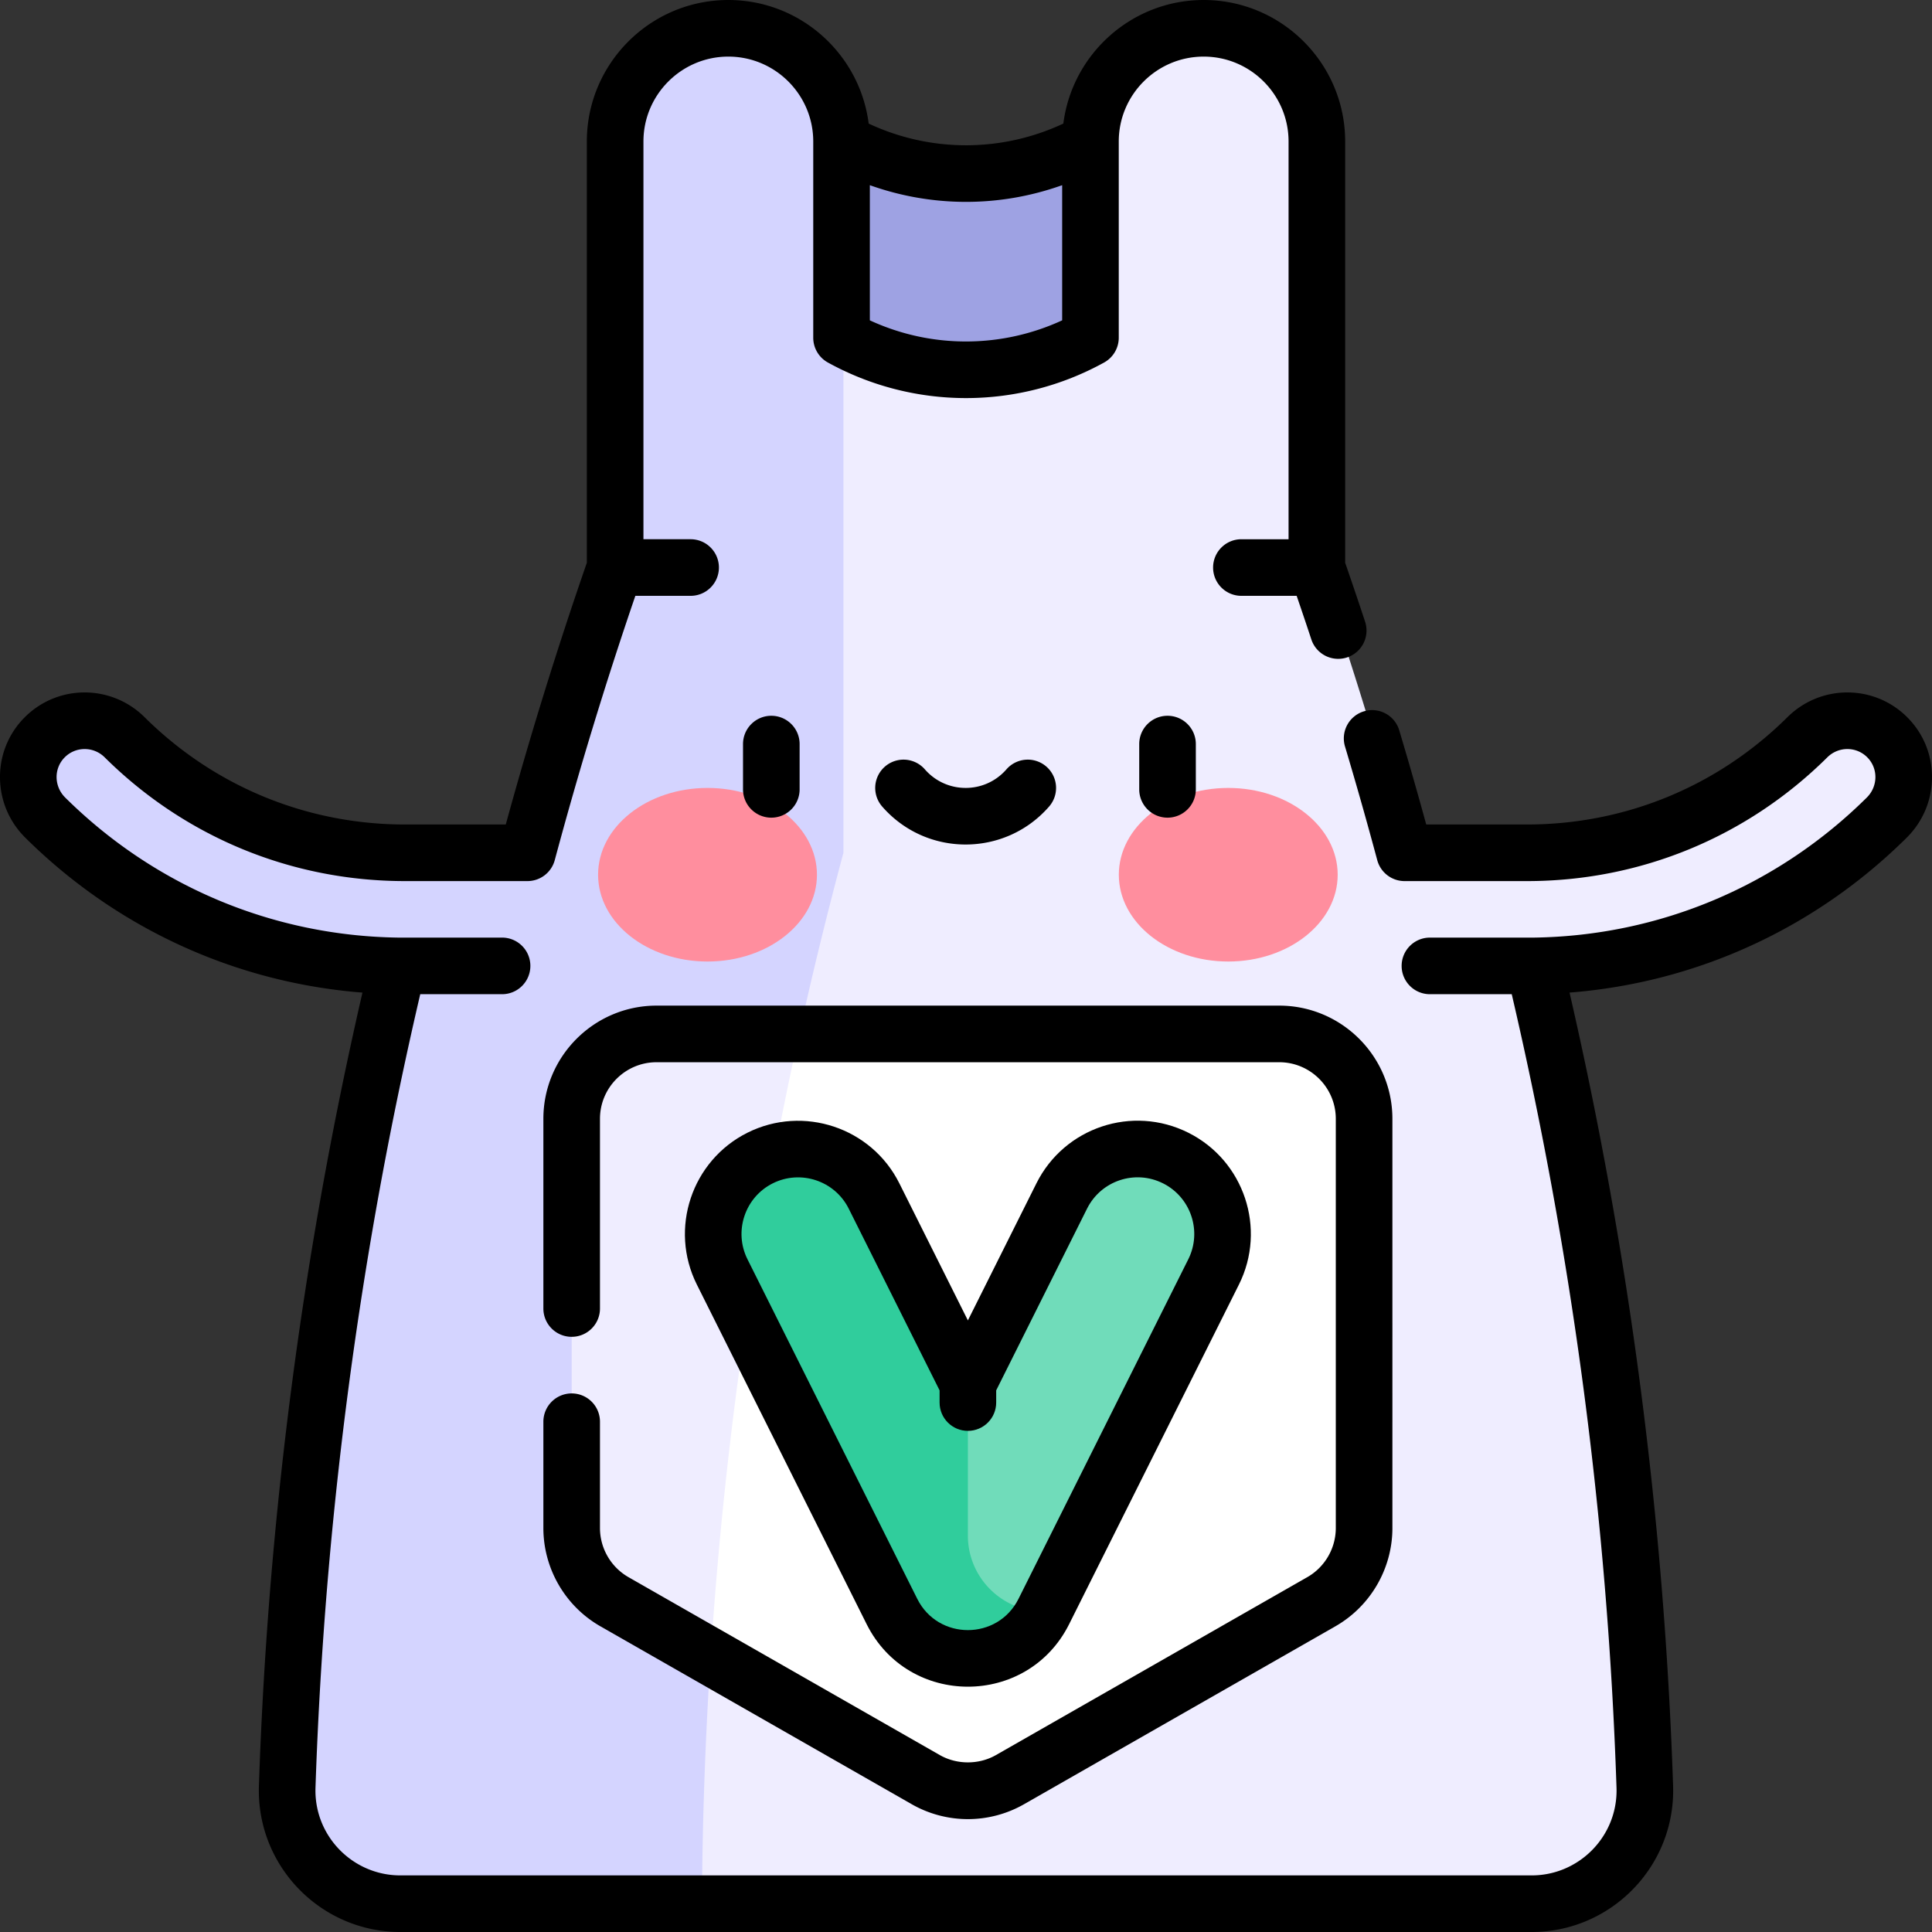 <svg xmlns="http://www.w3.org/2000/svg" width="512" height="512"><rect width="100%" height="100%" fill="#333333" stroke="none"/><path fill="#efedff" d="M500.634 195.383c-5.845-5.846-15.295-5.82-21.164.003C460.4 214.309 434.146 226 405.158 226h-32.431a1086 1086 0 0 0-23.245-75.597V37.5c0-16.568-13.432-30-30-30-16.588 0-30 13.458-30 30L256.5 70.482 223.518 37.5h-26.531v138.521l-36.838 36.838v265.772l25.868 25.868h220.379c16.959 0 30.558-14.048 29.993-30.997a1093.5 1093.5 0 0 0-29.303-217.527c36.38-.511 69.336-15.423 93.414-39.289 5.923-5.871 6.031-15.404.134-21.303"/><path fill="#d4d4ff" d="M223.518 37.5c0-16.551-13.42-30-30-30-16.568 0-30 13.432-30 30v112.904A1085 1085 0 0 0 140.273 226h-32.431c-28.988 0-55.242-11.691-74.312-30.614-5.868-5.823-15.319-5.849-21.164-.003-5.897 5.899-5.789 15.433.135 21.304 24.077 23.866 57.034 38.778 93.414 39.289a1093.4 1093.4 0 0 0-29.304 217.527c-.565 16.949 13.033 30.997 29.992 30.997h79.414a1092 1092 0 0 1 2.302-65.46 1094 1094 0 0 1 3.535-41.98A1094 1094 0 0 1 211.776 274a1093 1093 0 0 1 11.742-48V89.5l10-25.808z"/><path fill="#fff" d="M339 274H211.776l-30.138 30.139V432.36l6.681 6.681 57.018 32.581a22.5 22.5 0 0 0 22.326 0l82.5-47.143a22.5 22.5 0 0 0 11.337-19.536V296.5c0-12.427-10.074-22.5-22.5-22.5"/><path fill="#efedff" d="M211.776 274H174c-12.426 0-22.5 10.073-22.5 22.5v108.442a22.5 22.5 0 0 0 11.337 19.536l25.482 14.562a1094 1094 0 0 1 3.535-41.98A1094 1094 0 0 1 211.776 274"/><path fill="#9ea2e3" d="M289.482 89.5v-52a68.24 68.24 0 0 1-65.964 0v52a68.24 68.24 0 0 0 65.964 0"/><path fill="#70dcba" d="M311.56 306.884c-11.117-5.566-24.631-1.051-30.185 10.06L256.5 366.693h-10v60.371h30.123l44.997-89.994c5.557-11.114 1.051-24.629-10.06-30.186"/><path fill="#30cd9c" d="M256.5 406.941v-40.249l-24.875-49.749c-5.551-11.111-19.062-15.611-30.185-10.06-11.112 5.557-15.617 19.071-10.06 30.186l44.997 89.994a22.5 22.5 0 0 0 40.246 0c-11.114.001-20.123-9.008-20.123-20.122"/><g fill="#ff8e9e"><path d="M187.5 208.812c-16.016 0-29 10.297-29 23s12.984 23 29 23 29-10.298 29-23-12.984-23-29-23M325.5 208.812c-16.016 0-29 10.297-29 23s12.984 23 29 23 29-10.298 29-23-12.984-23-29-23"/></g><path d="M512 205.926c0-5.987-2.33-11.615-6.562-15.847-8.768-8.766-22.935-8.762-31.75-.018-18.482 18.339-42.997 28.438-69.03 28.438h-26.693a1103 1103 0 0 0-7.143-24.931 7.5 7.5 0 1 0-14.37 4.301 1085 1085 0 0 1 8.53 30.072 7.5 7.5 0 0 0 7.244 5.558h32.432c30.018 0 58.285-11.646 79.595-32.79 2.948-2.924 7.662-2.941 10.578-.023 2.955 2.955 2.868 7.721-.111 10.673-23.668 23.46-54.99 36.64-88.202 37.116h-27.571c-4.143 0-7.5 3.357-7.5 7.5s3.357 7.5 7.5 7.5h21.68c16.057 68.909 25.409 139.617 27.765 210.264q.012.392.013.783c0 12.395-10.098 22.478-22.509 22.478H106.104c-12.411 0-22.509-10.084-22.509-22.479q0-.376.013-.769a1089 1089 0 0 1 18.824-168.265 1092 1092 0 0 1 8.937-42.013h21.684c4.143 0 7.5-3.357 7.5-7.5s-3.357-7.5-7.5-7.5h-27.571c-33.211-.477-64.534-13.656-88.204-37.117-2.961-2.934-3.08-7.704-.109-10.672 2.89-2.892 7.606-2.927 10.578.023 21.31 21.145 49.577 32.79 79.595 32.79h32.432a7.5 7.5 0 0 0 7.244-5.558 1084 1084 0 0 1 21.357-70.038h14.643c4.143 0 7.5-3.357 7.5-7.5s-3.357-7.5-7.5-7.5h-12.5V37.5c0-12.406 10.094-22.5 22.5-22.5s22.5 10.094 22.5 22.5v52a7.5 7.5 0 0 0 3.875 6.565 75.77 75.77 0 0 0 73.215 0 7.5 7.5 0 0 0 3.875-6.565v-52c0-12.406 10.094-22.5 22.5-22.5s22.5 10.094 22.5 22.5v105.403h-12.5c-4.143 0-7.5 3.357-7.5 7.5s3.357 7.5 7.5 7.5h14.645c1.318 3.851 2.625 7.712 3.889 11.547a7.5 7.5 0 0 0 14.246-4.698 1103 1103 0 0 0-5.279-15.614V37.5c0-20.678-16.822-37.5-37.5-37.5-19.066 0-34.844 14.307-37.188 32.747a60.73 60.73 0 0 1-51.588.001C227.862 14.307 212.084 0 193.018 0c-20.678 0-37.5 16.822-37.5 37.5v111.639a1098 1098 0 0 0-21.482 69.361h-26.693c-26.033 0-50.548-10.1-69.029-28.438-8.8-8.733-22.971-8.762-31.751.018A22.26 22.26 0 0 0 0 205.927c0 6.08 2.387 11.794 6.72 16.087 24.239 24.024 55.673 38.399 89.333 41.035a1111 1111 0 0 0-8.356 39.625 1104.4 1104.4 0 0 0-19.081 170.571q-.022.641-.021 1.276c0 20.666 16.826 37.479 37.509 37.479h299.793c20.683 0 37.509-16.812 37.509-37.478 0-.417-.007-.836-.021-1.27-2.354-70.614-11.582-141.288-27.438-210.204 33.66-2.636 65.094-17.011 89.332-41.035 4.334-4.295 6.721-10.008 6.721-16.087M230.518 49.075c16.142 5.76 34.052 6.034 50.965 0v35.819c-15.812 7.3-34.415 7.641-50.965.001z"/><path d="M316.907 209.188v-12c0-4.143-3.357-7.5-7.5-7.5s-7.5 3.357-7.5 7.5v12c0 4.143 3.357 7.5 7.5 7.5s7.5-3.357 7.5-7.5M211.907 209.188v-12c0-4.143-3.357-7.5-7.5-7.5s-7.5 3.357-7.5 7.5v12c0 4.143 3.357 7.5 7.5 7.5s7.5-3.357 7.5-7.5M278.025 213.738a7.5 7.5 0 0 0-.728-10.581 7.497 7.497 0 0 0-10.581.728c-5.726 6.57-15.899 6.563-21.62-.001a7.5 7.5 0 0 0-11.309 9.855c11.729 13.454 32.571 13.391 44.238-.001M151.5 369.271a7.5 7.5 0 0 0-7.5 7.5v28.172c0 10.739 5.792 20.721 15.116 26.048l82.499 47.143c4.524 2.586 9.672 3.953 14.886 3.953s10.36-1.367 14.883-3.953l82.5-47.143c9.324-5.327 15.116-15.309 15.116-26.048V296.5c0-16.542-13.458-30-30-30H174c-16.542 0-30 13.458-30 30v50.271c0 4.143 3.357 7.5 7.5 7.5s7.5-3.357 7.5-7.5V296.5c0-8.271 6.729-15 15-15h165c8.271 0 15 6.729 15 15v108.442c0 5.37-2.896 10.36-7.558 13.024L263.94 465.11c-4.521 2.584-10.357 2.585-14.883-.001l-82.5-47.143a15.03 15.03 0 0 1-7.558-13.024V376.77a7.497 7.497 0 0 0-7.499-7.499"/><path d="m283.331 430.419 44.997-89.995c7.396-14.795 1.379-32.85-13.411-40.245-14.824-7.425-32.834-1.426-40.251 13.411L256.5 349.923l-18.165-36.331c-7.388-14.787-25.441-20.805-40.249-13.415-14.793 7.397-20.811 25.452-13.414 40.248l44.997 89.995c11.054 22.095 42.611 22.091 53.662-.001M204.79 313.596c7.399-3.695 16.432-.694 20.128 6.703L249 368.464v3.229c0 4.143 3.357 7.5 7.5 7.5s7.5-3.357 7.5-7.5v-3.229l24.082-48.166c3.699-7.397 12.685-10.427 20.123-6.705 7.396 3.698 10.405 12.726 6.707 20.123l-44.996 89.993c-5.527 11.047-21.305 11.048-26.831.001l-44.997-89.993c-3.698-7.399-.69-16.426 6.702-20.121"/></svg>